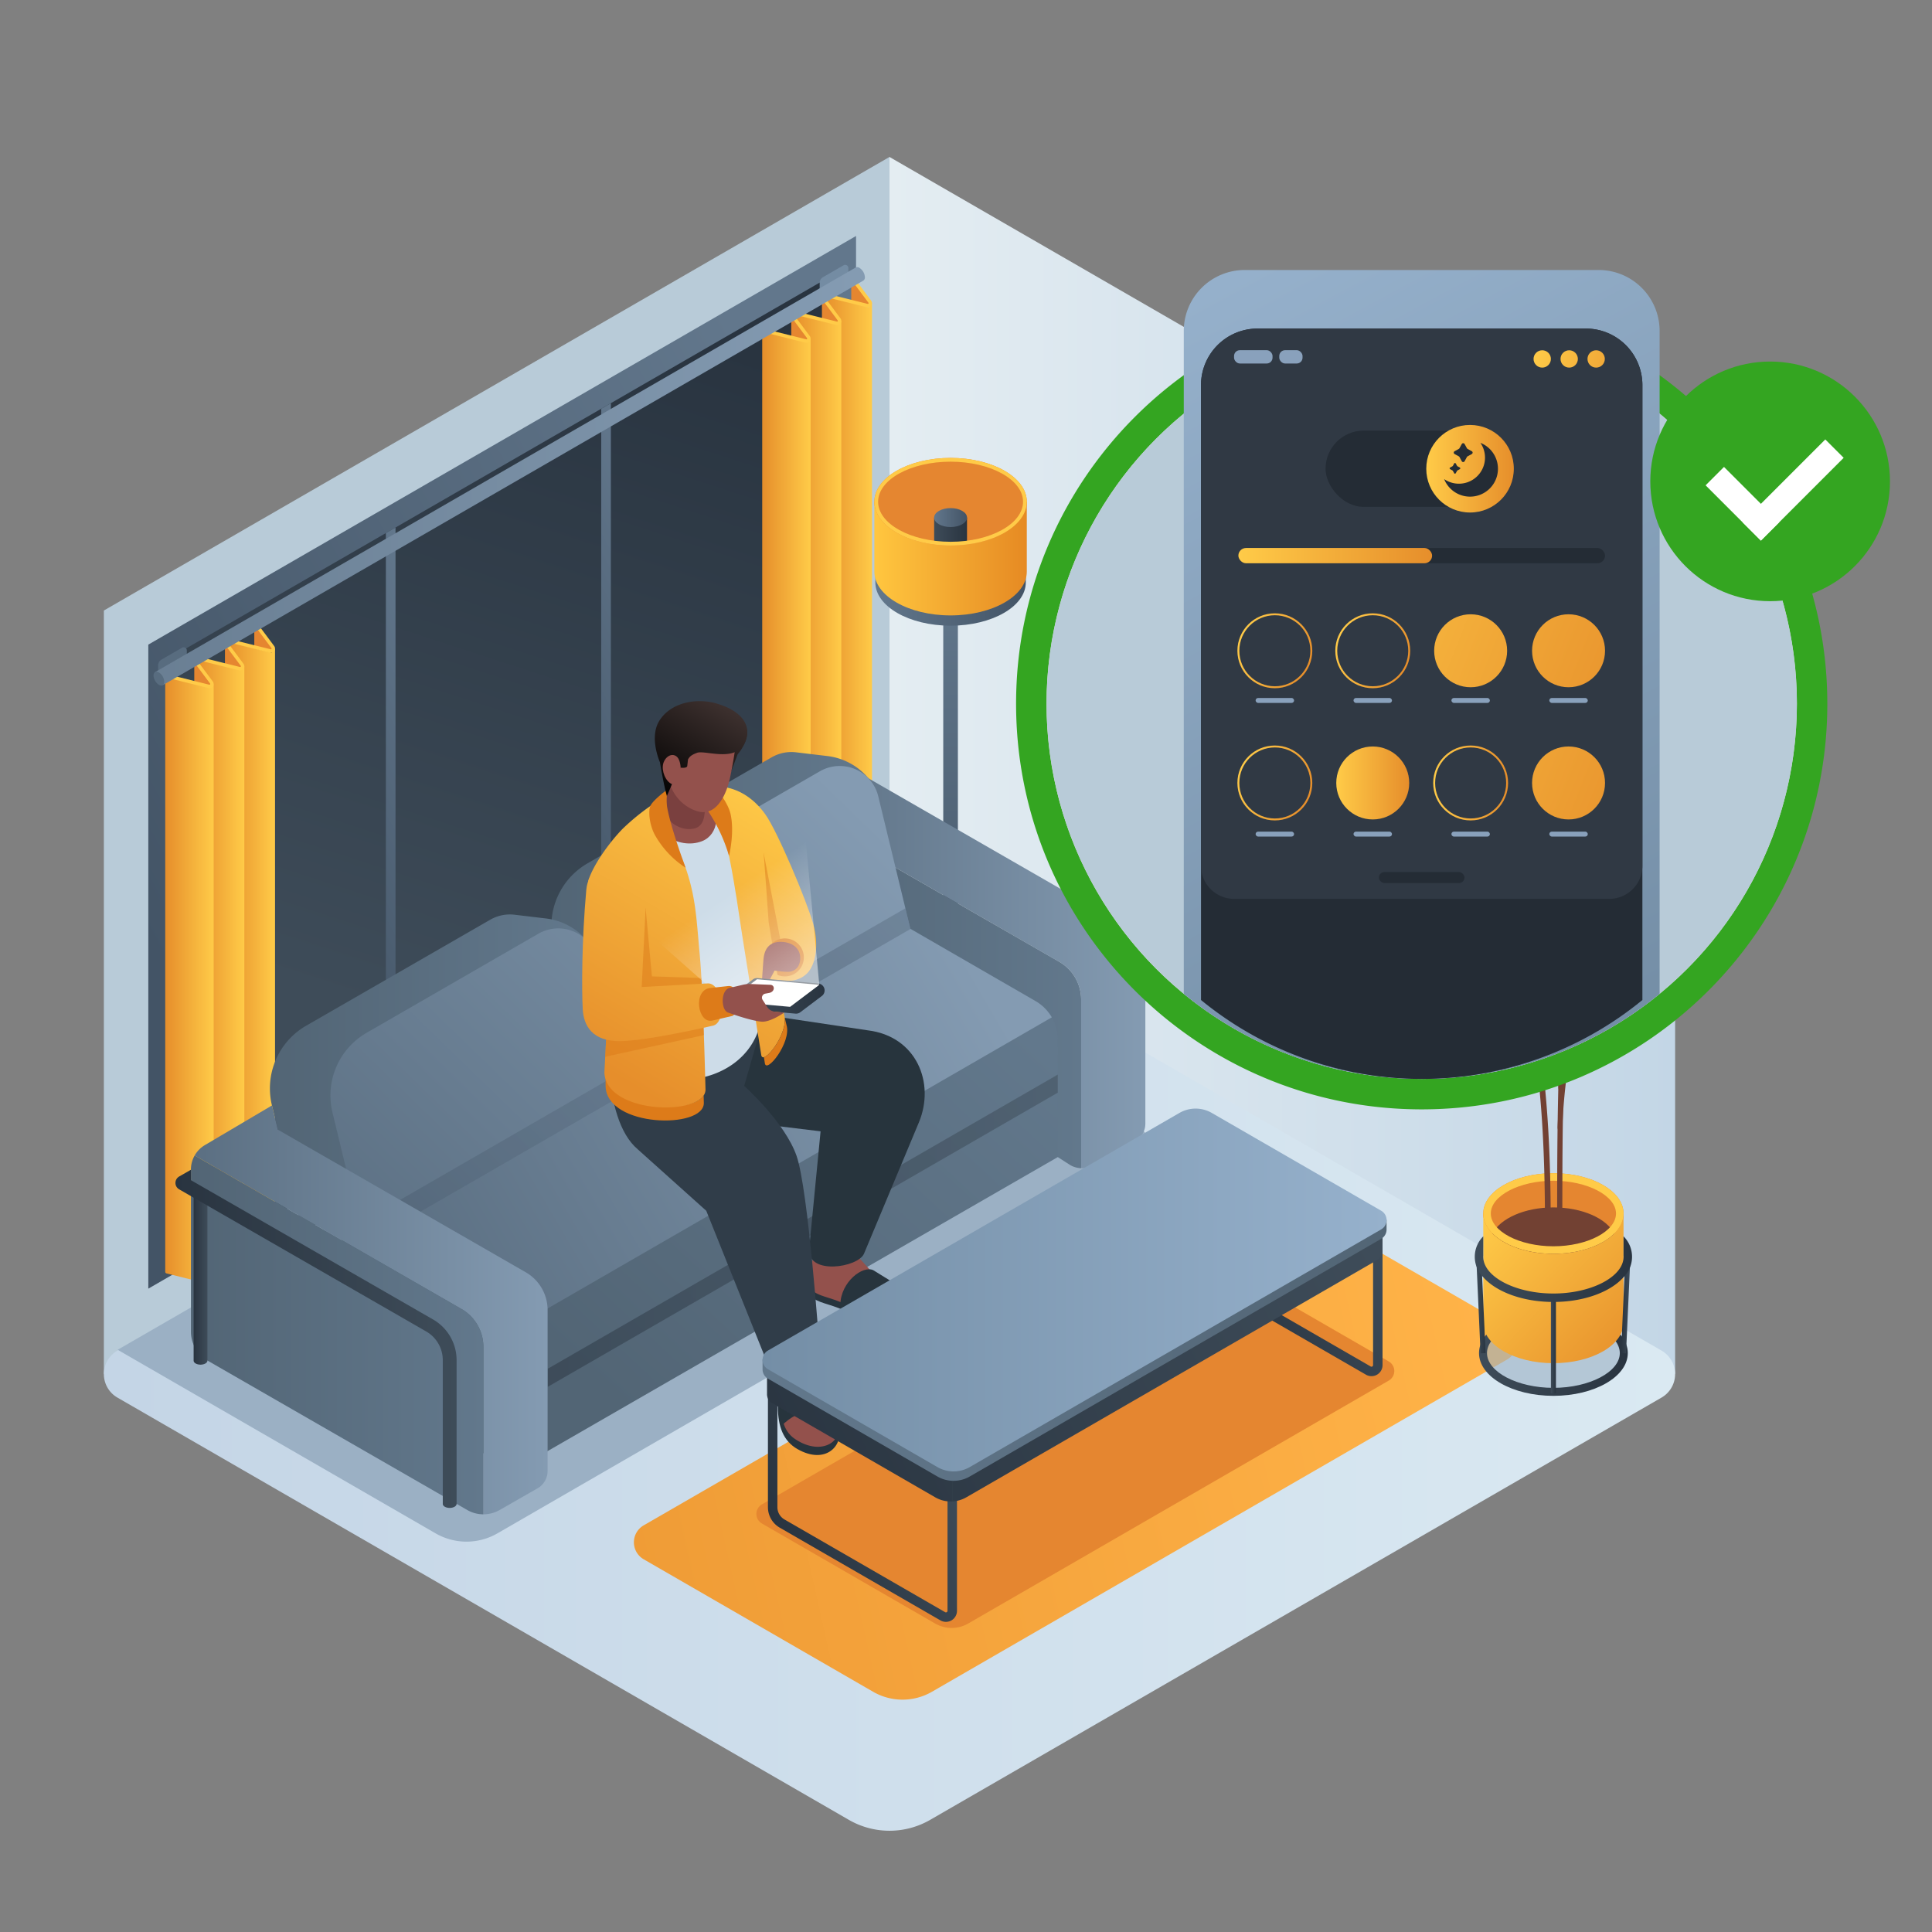 <svg id="Layer_1" data-name="Layer 1" xmlns="http://www.w3.org/2000/svg" xmlns:xlink="http://www.w3.org/1999/xlink" viewBox="0 0 1000 1000">
  <rect x="0" y="0" width="1000" height="1000" fill="#808080" stroke="none"/>
  <defs>
    <style>
      .cls-1, .cls-106, .cls-107, .cls-80, .cls-81, .cls-84, .cls-86 {
        fill: none;
      }

      .cls-2 {
        clip-path: url(#clip-path);
      }

      .cls-3 {
        fill: url(#linear-gradient);
      }

      .cls-4 {
        fill: url(#linear-gradient-2);
      }

      .cls-5 {
        fill: #bcd0e2;
      }

      .cls-6 {
        fill: #e9f1f4;
      }

      .cls-7 {
        fill: url(#linear-gradient-3);
      }

      .cls-8 {
        fill: url(#linear-gradient-4);
      }

      .cls-9 {
        fill: #b8cbd8;
      }

      .cls-10 {
        fill: url(#linear-gradient-5);
      }

      .cls-11 {
        fill: url(#linear-gradient-6);
      }

      .cls-12 {
        fill: #e58630;
      }

      .cls-13 {
        fill: #9bb0c4;
      }

      .cls-14 {
        fill: url(#linear-gradient-7);
      }

      .cls-15 {
        fill: url(#linear-gradient-8);
      }

      .cls-16 {
        fill: url(#linear-gradient-9);
      }

      .cls-17 {
        fill: url(#linear-gradient-10);
      }

      .cls-18 {
        fill: url(#linear-gradient-11);
      }

      .cls-19 {
        fill: url(#linear-gradient-12);
      }

      .cls-20 {
        fill: url(#linear-gradient-13);
      }

      .cls-21 {
        fill: url(#linear-gradient-14);
      }

      .cls-22 {
        fill: #ffcb48;
      }

      .cls-23 {
        fill: url(#linear-gradient-15);
      }

      .cls-24 {
        fill: url(#linear-gradient-16);
      }

      .cls-25 {
        fill: url(#linear-gradient-17);
      }

      .cls-26 {
        fill: #748ca3;
      }

      .cls-27 {
        fill: #586c7f;
      }

      .cls-28 {
        fill: url(#linear-gradient-18);
      }

      .cls-29 {
        fill: url(#linear-gradient-19);
      }

      .cls-30 {
        fill: url(#linear-gradient-20);
      }

      .cls-31 {
        fill: url(#linear-gradient-21);
      }

      .cls-32 {
        fill: url(#linear-gradient-22);
      }

      .cls-33 {
        fill: url(#linear-gradient-23);
      }

      .cls-34 {
        fill: url(#linear-gradient-24);
      }

      .cls-35 {
        fill: url(#linear-gradient-25);
      }

      .cls-36 {
        fill: url(#linear-gradient-26);
      }

      .cls-37 {
        fill: url(#linear-gradient-27);
      }

      .cls-38 {
        fill: url(#linear-gradient-28);
      }

      .cls-39 {
        fill: url(#linear-gradient-29);
      }

      .cls-40 {
        fill: url(#linear-gradient-30);
      }

      .cls-41 {
        fill: url(#linear-gradient-31);
      }

      .cls-42 {
        fill: url(#linear-gradient-32);
      }

      .cls-43, .cls-46 {
        opacity: 0.4;
      }

      .cls-43 {
        fill: url(#linear-gradient-33);
      }

      .cls-44 {
        fill: url(#linear-gradient-34);
      }

      .cls-45 {
        fill: url(#linear-gradient-35);
      }

      .cls-46 {
        fill: url(#linear-gradient-36);
      }

      .cls-47 {
        fill: url(#linear-gradient-37);
      }

      .cls-48 {
        fill: url(#linear-gradient-38);
      }

      .cls-49 {
        fill: url(#linear-gradient-39);
      }

      .cls-50 {
        fill: url(#linear-gradient-40);
      }

      .cls-101, .cls-51, .cls-94 {
        opacity: 0.5;
      }

      .cls-51 {
        fill: url(#linear-gradient-41);
      }

      .cls-52 {
        opacity: 0.6;
      }

      .cls-53 {
        fill: url(#linear-gradient-42);
      }

      .cls-54 {
        fill: url(#linear-gradient-43);
      }

      .cls-55 {
        fill: #724133;
      }

      .cls-56 {
        fill: url(#linear-gradient-44);
      }

      .cls-57 {
        fill: url(#linear-gradient-45);
      }

      .cls-58 {
        fill: url(#linear-gradient-46);
      }

      .cls-59 {
        fill: url(#linear-gradient-47);
      }

      .cls-60 {
        fill: url(#linear-gradient-48);
      }

      .cls-61 {
        fill: url(#linear-gradient-49);
      }

      .cls-62 {
        fill: url(#linear-gradient-50);
      }

      .cls-63 {
        fill: url(#linear-gradient-51);
      }

      .cls-64 {
        fill: url(#linear-gradient-52);
      }

      .cls-65 {
        fill: url(#linear-gradient-53);
      }

      .cls-66 {
        fill: url(#linear-gradient-54);
      }

      .cls-67 {
        fill: url(#linear-gradient-55);
      }

      .cls-68 {
        fill: url(#linear-gradient-56);
      }

      .cls-69 {
        fill: url(#linear-gradient-57);
      }

      .cls-70 {
        fill: #34a521;
      }

      .cls-71 {
        fill: #e2e2e2;
      }

      .cls-72 {
        fill: url(#linear-gradient-58);
      }

      .cls-73 {
        fill: #242c35;
      }

      .cls-74 {
        fill: #fff;
      }

      .cls-75 {
        fill: #303944;
      }

      .cls-76 {
        fill: #89a1bc;
      }

      .cls-77 {
        fill: url(#linear-gradient-59);
      }

      .cls-78 {
        fill: url(#linear-gradient-60);
      }

      .cls-79 {
        fill: url(#linear-gradient-61);
      }

      .cls-106, .cls-107, .cls-80, .cls-81, .cls-84, .cls-86 {
        stroke-miterlimit: 10;
      }

      .cls-80 {
        stroke: url(#linear-gradient-62);
      }

      .cls-81 {
        stroke: url(#linear-gradient-63);
      }

      .cls-82 {
        fill: url(#linear-gradient-64);
      }

      .cls-83 {
        fill: url(#linear-gradient-65);
      }

      .cls-84 {
        stroke: url(#linear-gradient-66);
      }

      .cls-85 {
        fill: url(#linear-gradient-67);
      }

      .cls-86 {
        stroke: url(#linear-gradient-68);
      }

      .cls-87 {
        fill: url(#linear-gradient-69);
      }

      .cls-88 {
        fill: url(#linear-gradient-70);
      }

      .cls-89 {
        fill: url(#linear-gradient-71);
      }

      .cls-90 {
        fill: #27343d;
      }

      .cls-91 {
        fill: #93514c;
      }

      .cls-92 {
        fill: #303d49;
      }

      .cls-93 {
        fill: url(#linear-gradient-72);
      }

      .cls-94, .cls-95 {
        fill: #dd7b19;
      }

      .cls-96 {
        fill: #cddce8;
      }

      .cls-97 {
        fill: url(#linear-gradient-73);
      }

      .cls-98 {
        fill: url(#linear-gradient-74);
      }

      .cls-99 {
        fill: #727272;
      }

      .cls-100 {
        fill: url(#linear-gradient-75);
      }

      .cls-101 {
        fill: url(#linear-gradient-76);
      }

      .cls-102 {
        fill: #7a403f;
      }

      .cls-103 {
        fill: url(#linear-gradient-77);
      }

      .cls-104 {
        fill: url(#linear-gradient-78);
      }

      .cls-105 {
        fill: url(#linear-gradient-79);
      }

      .cls-106, .cls-107 {
        stroke-width: 4.899px;
      }

      .cls-106 {
        stroke: url(#linear-gradient-80);
      }

      .cls-107 {
        stroke: url(#linear-gradient-81);
      }

      .cls-108 {
        fill: url(#linear-gradient-82);
      }

      .cls-109 {
        fill: url(#linear-gradient-83);
      }

      .cls-110 {
        fill: url(#linear-gradient-84);
      }

      .cls-111 {
        fill: url(#linear-gradient-85);
      }
    </style>
    <clipPath id="clip-path">
      <path class="cls-1" d="M2475.985,305.844a194.175,194.175,0,1,1-71.046-150.162A193.785,193.785,0,0,1,2475.985,305.844Z"/>
    </clipPath>
    <linearGradient id="linear-gradient" x1="904.346" y1="833.212" x2="2280.046" y2="1709.046" gradientUnits="userSpaceOnUse">
      <stop offset="0" stop-color="#62788c"/>
      <stop offset="1" stop-color="#526575"/>
    </linearGradient>
    <linearGradient id="linear-gradient-2" x1="954.533" y1="1139.301" x2="2856.7" y2="1242.205" gradientUnits="userSpaceOnUse">
      <stop offset="0" stop-color="#3e4c59"/>
      <stop offset="1" stop-color="#293440"/>
    </linearGradient>
    <linearGradient id="linear-gradient-3" x1="1028.131" y1="561.453" x2="2164.202" y2="1195.18" gradientUnits="userSpaceOnUse">
      <stop offset="0" stop-color="#ffcb48"/>
      <stop offset="1" stop-color="#e68e2b"/>
    </linearGradient>
    <linearGradient id="linear-gradient-4" x1="460.39" y1="396.228" x2="867.036" y2="396.228" gradientUnits="userSpaceOnUse">
      <stop offset="0" stop-color="#e4edf2"/>
      <stop offset="1" stop-color="#c3d6e6"/>
    </linearGradient>
    <linearGradient id="linear-gradient-5" x1="53.759" y1="711.22" x2="867.036" y2="711.22" gradientUnits="userSpaceOnUse">
      <stop offset="0.007" stop-color="#c4d5e6"/>
      <stop offset="1" stop-color="#dae9f2"/>
    </linearGradient>
    <linearGradient id="linear-gradient-6" x1="253.509" y1="697.642" x2="979.083" y2="860.506" gradientTransform="matrix(-1, 0, 0, 1, 1028.405, 0)" gradientUnits="userSpaceOnUse">
      <stop offset="0" stop-color="#ffb348"/>
      <stop offset="1" stop-color="#e68e2b"/>
    </linearGradient>
    <linearGradient id="linear-gradient-7" x1="333.241" y1="163.645" x2="213.751" y2="530.539" gradientUnits="userSpaceOnUse">
      <stop offset="0" stop-color="#293440"/>
      <stop offset="1" stop-color="#3e4c59"/>
    </linearGradient>
    <linearGradient id="linear-gradient-8" x1="88.254" y1="394.571" x2="431.597" y2="394.571" gradientUnits="userSpaceOnUse">
      <stop offset="0" stop-color="#5b6f82"/>
      <stop offset="1" stop-color="#849bb2"/>
    </linearGradient>
    <linearGradient id="linear-gradient-9" x1="447.512" y1="292.886" x2="78.453" y2="492.942" gradientUnits="userSpaceOnUse">
      <stop offset="0" stop-color="#62778c"/>
      <stop offset="1" stop-color="#435466"/>
    </linearGradient>
    <linearGradient id="linear-gradient-10" x1="379.58" y1="325.624" x2="247.805" y2="397.055" xlink:href="#linear-gradient-9"/>
    <linearGradient id="linear-gradient-11" x1="268.111" y1="389.976" x2="136.336" y2="461.408" xlink:href="#linear-gradient-9"/>
    <linearGradient id="linear-gradient-12" x1="117.303" y1="489.068" x2="142.353" y2="489.068" gradientUnits="userSpaceOnUse">
      <stop offset="0" stop-color="#e68e2b"/>
      <stop offset="1" stop-color="#ffcb48"/>
    </linearGradient>
    <linearGradient id="linear-gradient-13" x1="101.413" y1="497.975" x2="126.463" y2="497.975" xlink:href="#linear-gradient-12"/>
    <linearGradient id="linear-gradient-14" x1="85.523" y1="507.221" x2="110.583" y2="507.221" xlink:href="#linear-gradient-12"/>
    <linearGradient id="linear-gradient-15" x1="426.298" y1="310.296" x2="451.348" y2="310.296" xlink:href="#linear-gradient-12"/>
    <linearGradient id="linear-gradient-16" x1="410.408" y1="319.203" x2="435.458" y2="319.203" xlink:href="#linear-gradient-12"/>
    <linearGradient id="linear-gradient-17" x1="394.518" y1="328.449" x2="419.578" y2="328.449" xlink:href="#linear-gradient-12"/>
    <linearGradient id="linear-gradient-18" x1="-120.796" y1="246.474" x2="443.023" y2="246.474" xlink:href="#linear-gradient-8"/>
    <linearGradient id="linear-gradient-19" x1="463.067" y1="556.816" x2="520.965" y2="556.816" xlink:href="#linear-gradient-9"/>
    <linearGradient id="linear-gradient-20" x1="463.067" y1="552.405" x2="520.965" y2="552.405" gradientUnits="userSpaceOnUse">
      <stop offset="0" stop-color="#849bb2"/>
      <stop offset="1" stop-color="#5b6f82"/>
    </linearGradient>
    <linearGradient id="linear-gradient-21" x1="489.788" y1="302.928" x2="494.011" y2="536.605" xlink:href="#linear-gradient-9"/>
    <linearGradient id="linear-gradient-22" x1="453.083" y1="294.823" x2="530.949" y2="294.823" xlink:href="#linear-gradient-9"/>
    <linearGradient id="linear-gradient-23" x1="452.561" y1="289.115" x2="531.471" y2="289.115" gradientUnits="userSpaceOnUse">
      <stop offset="0.008" stop-color="#ffc63f"/>
      <stop offset="1" stop-color="#e68a23"/>
    </linearGradient>
    <linearGradient id="linear-gradient-24" x1="483.508" y1="274.457" x2="500.524" y2="274.457" xlink:href="#linear-gradient-2"/>
    <linearGradient id="linear-gradient-25" x1="483.508" y1="267.892" x2="500.524" y2="267.892" xlink:href="#linear-gradient-9"/>
    <linearGradient id="linear-gradient-26" x1="-99.552" y1="501.447" x2="85.062" y2="501.447" gradientTransform="matrix(-1, 0, 0, 1, 493.279, 0)" xlink:href="#linear-gradient-20"/>
    <linearGradient id="linear-gradient-27" x1="-66.314" y1="510.948" x2="85.062" y2="510.948" gradientTransform="matrix(-1, 0, 0, 1, 493.279, 0)" xlink:href="#linear-gradient"/>
    <linearGradient id="linear-gradient-28" x1="15.889" y1="483.717" x2="210.626" y2="693.059" gradientTransform="matrix(-1, 0, 0, 1, 493.279, 0)" xlink:href="#linear-gradient"/>
    <linearGradient id="linear-gradient-29" x1="0.14" y1="481.987" x2="286.768" y2="649.948" gradientTransform="matrix(-1, 0, 0, 1, 493.279, 0)" xlink:href="#linear-gradient-20"/>
    <linearGradient id="linear-gradient-30" x1="83.847" y1="582.514" x2="173.863" y2="582.514" gradientTransform="matrix(-1, 0, 0, 1, 493.279, 0)" xlink:href="#linear-gradient"/>
    <linearGradient id="linear-gradient-31" x1="43.514" y1="474.556" x2="207.898" y2="474.556" gradientTransform="matrix(-1, 0, 0, 1, 493.279, 0)" xlink:href="#linear-gradient"/>
    <linearGradient id="linear-gradient-32" x1="46.749" y1="420.179" x2="293.212" y2="673.945" gradientTransform="matrix(-1, 0, 0, 1, 493.279, 0)" xlink:href="#linear-gradient-20"/>
    <linearGradient id="linear-gradient-33" x1="-86.045" y1="339.946" x2="169.468" y2="591.417" gradientTransform="matrix(-1, 0, 0, 1, 493.279, 0)" xlink:href="#linear-gradient-9"/>
    <linearGradient id="linear-gradient-34" x1="189.188" y1="556.797" x2="353.572" y2="556.797" gradientTransform="matrix(-1, 0, 0, 1, 493.279, 0)" xlink:href="#linear-gradient"/>
    <linearGradient id="linear-gradient-35" x1="79.698" y1="388.178" x2="326.162" y2="641.944" gradientTransform="matrix(-1, 0, 0, 1, 493.279, 0)" xlink:href="#linear-gradient-20"/>
    <linearGradient id="linear-gradient-36" x1="59.629" y1="424.011" x2="315.142" y2="675.481" gradientTransform="matrix(-1, 0, 0, 1, 493.279, 0)" xlink:href="#linear-gradient-9"/>
    <linearGradient id="linear-gradient-37" x1="209.84" y1="677.995" x2="392.523" y2="677.995" gradientTransform="matrix(-1, 0, 0, 1, 493.279, 0)" xlink:href="#linear-gradient-20"/>
    <linearGradient id="linear-gradient-38" x1="243.077" y1="690.944" x2="394.453" y2="690.944" gradientTransform="matrix(-1, 0, 0, 1, 493.279, 0)" xlink:href="#linear-gradient"/>
    <linearGradient id="linear-gradient-39" x1="385.905" y1="662.094" x2="393.056" y2="662.094" gradientTransform="matrix(-1, 0, 0, 1, 493.279, 0)" xlink:href="#linear-gradient-2"/>
    <linearGradient id="linear-gradient-40" x1="256.947" y1="692.974" x2="402.471" y2="692.974" gradientTransform="matrix(-1, 0, 0, 1, 493.279, 0)" xlink:href="#linear-gradient-2"/>
    <linearGradient id="linear-gradient-41" x1="-54.216" y1="636.999" x2="209.703" y2="636.999" gradientTransform="matrix(-1, 0, 0, 1, 493.279, 0)" xlink:href="#linear-gradient-2"/>
    <linearGradient id="linear-gradient-42" x1="765.53" y1="700.356" x2="842.543" y2="700.356" xlink:href="#linear-gradient-2"/>
    <linearGradient id="linear-gradient-43" x1="770.979" y1="627.467" x2="848.15" y2="701.763" xlink:href="#linear-gradient-3"/>
    <linearGradient id="linear-gradient-44" x1="-1856.627" y1="937.836" x2="-1814.152" y2="955.485" gradientTransform="matrix(-0.941, 0.339, 0.339, 0.941, -1218.27, 194.589)" gradientUnits="userSpaceOnUse">
      <stop offset="0" stop-color="#f2883c"/>
      <stop offset="0.167" stop-color="#e97d35"/>
      <stop offset="0.674" stop-color="#d26124"/>
      <stop offset="0.968" stop-color="#c9571e"/>
    </linearGradient>
    <linearGradient id="linear-gradient-45" x1="1659.304" y1="-319.108" x2="1627.302" y2="-298.743" gradientTransform="translate(-807.34 202.807) rotate(21.532)" xlink:href="#linear-gradient-44"/>
    <linearGradient id="linear-gradient-46" x1="872.715" y1="467.281" x2="818.991" y2="515.574" gradientTransform="matrix(1, 0, 0, 1, 0, 0)" xlink:href="#linear-gradient-44"/>
    <linearGradient id="linear-gradient-47" x1="-36.043" y1="844.464" x2="-79.774" y2="872.293" gradientTransform="translate(637.622 -330.359) rotate(-16.161)" xlink:href="#linear-gradient-44"/>
    <linearGradient id="linear-gradient-48" x1="774.321" y1="431.654" x2="800.698" y2="482.275" gradientTransform="matrix(1, 0, 0, 1, 0, 0)" xlink:href="#linear-gradient-44"/>
    <linearGradient id="linear-gradient-49" x1="-291.074" y1="927.997" x2="-260.53" y2="986.615" gradientTransform="translate(676.772 -493.137) rotate(-21.264)" xlink:href="#linear-gradient-44"/>
    <linearGradient id="linear-gradient-50" x1="1770.846" y1="-721.088" x2="1813.321" y2="-703.438" gradientTransform="matrix(0.871, 0.49, -0.49, 0.871, -1138.395, 218.09)" xlink:href="#linear-gradient-44"/>
    <linearGradient id="linear-gradient-51" x1="523.738" y1="518.927" x2="495.979" y2="567.452" gradientTransform="matrix(1.032, -0.095, 0.1, 1.014, 239.35, -59.053)" xlink:href="#linear-gradient-44"/>
    <linearGradient id="linear-gradient-52" x1="-995.484" y1="1001.701" x2="-1034.861" y2="1026.759" gradientTransform="translate(1037.165 -936.369) rotate(-35.911)" xlink:href="#linear-gradient-44"/>
    <linearGradient id="linear-gradient-53" x1="-3290.203" y1="-180.661" x2="-3326.463" y2="-157.587" gradientTransform="matrix(-0.942, -0.334, -0.334, 0.942, -2381.136, -445.862)" xlink:href="#linear-gradient-44"/>
    <linearGradient id="linear-gradient-54" x1="7307.142" y1="676.038" x2="7311.925" y2="676.038" gradientTransform="matrix(-0.045, -0.999, -0.999, 0.045, 1845.135, 7947.825)" xlink:href="#linear-gradient-2"/>
    <linearGradient id="linear-gradient-55" x1="764.146" y1="676.038" x2="768.928" y2="676.038" gradientTransform="translate(31.058 -33.664) rotate(2.568)" xlink:href="#linear-gradient-2"/>
    <linearGradient id="linear-gradient-56" x1="802.743" y1="696.946" x2="805.341" y2="696.946" xlink:href="#linear-gradient-2"/>
    <linearGradient id="linear-gradient-57" x1="763.342" y1="656.903" x2="844.743" y2="656.903" xlink:href="#linear-gradient-2"/>
    <linearGradient id="linear-gradient-58" x1="626.544" y1="136.232" x2="840.634" y2="533.06" gradientUnits="userSpaceOnUse">
      <stop offset="0" stop-color="#96b1cc"/>
      <stop offset="1" stop-color="#748ea6"/>
    </linearGradient>
    <linearGradient id="linear-gradient-59" x1="795.594" y1="176.651" x2="859.679" y2="195.8" xlink:href="#linear-gradient-3"/>
    <linearGradient id="linear-gradient-60" x1="794.45" y1="180.48" x2="858.535" y2="199.629" xlink:href="#linear-gradient-3"/>
    <linearGradient id="linear-gradient-61" x1="793.306" y1="184.308" x2="857.391" y2="203.457" xlink:href="#linear-gradient-3"/>
    <linearGradient id="linear-gradient-62" x1="641.82" y1="329.727" x2="677.899" y2="343.943" xlink:href="#linear-gradient-3"/>
    <linearGradient id="linear-gradient-63" x1="692.493" y1="329.727" x2="728.572" y2="343.943" xlink:href="#linear-gradient-3"/>
    <linearGradient id="linear-gradient-64" x1="651.63" y1="293.661" x2="856.396" y2="374.342" xlink:href="#linear-gradient-3"/>
    <linearGradient id="linear-gradient-65" x1="658.439" y1="276.378" x2="863.205" y2="357.059" xlink:href="#linear-gradient-3"/>
    <linearGradient id="linear-gradient-66" x1="641.82" y1="398.153" x2="677.899" y2="412.369" xlink:href="#linear-gradient-3"/>
    <linearGradient id="linear-gradient-67" x1="691.648" y1="405.261" x2="729.416" y2="405.261" xlink:href="#linear-gradient-3"/>
    <linearGradient id="linear-gradient-68" x1="741.821" y1="405.261" x2="780.589" y2="405.261" xlink:href="#linear-gradient-3"/>
    <linearGradient id="linear-gradient-69" x1="658.439" y1="344.804" x2="863.205" y2="425.485" xlink:href="#linear-gradient-3"/>
    <linearGradient id="linear-gradient-70" x1="640.975" y1="287.596" x2="741.255" y2="287.596" xlink:href="#linear-gradient-3"/>
    <linearGradient id="linear-gradient-71" x1="738.234" y1="242.616" x2="783.553" y2="242.616" xlink:href="#linear-gradient-3"/>
    <linearGradient id="linear-gradient-72" x1="417.781" y1="416.35" x2="330.291" y2="563.754" xlink:href="#linear-gradient-3"/>
    <linearGradient id="linear-gradient-73" x1="417.284" y1="416.055" x2="329.795" y2="563.459" xlink:href="#linear-gradient-3"/>
    <linearGradient id="linear-gradient-74" x1="397.398" y1="404.252" x2="309.908" y2="551.656" xlink:href="#linear-gradient-3"/>
    <linearGradient id="linear-gradient-75" x1="372.935" y1="515.454" x2="422.691" y2="515.454" gradientTransform="translate(4.129)" xlink:href="#linear-gradient-2"/>
    <linearGradient id="linear-gradient-76" x1="335.382" y1="373.867" x2="420.929" y2="498.827" gradientTransform="translate(3.384)" gradientUnits="userSpaceOnUse">
      <stop offset="0.626" stop-color="#fff" stop-opacity="0"/>
      <stop offset="1" stop-color="#fff"/>
    </linearGradient>
    <linearGradient id="linear-gradient-77" x1="389.223" y1="371.304" x2="358.585" y2="423.389" gradientUnits="userSpaceOnUse">
      <stop offset="0" stop-color="#3f3230"/>
      <stop offset="1"/>
    </linearGradient>
    <linearGradient id="linear-gradient-78" x1="373.301" y1="361.938" x2="342.662" y2="414.023" xlink:href="#linear-gradient-77"/>
    <linearGradient id="linear-gradient-79" x1="392.177" y1="401.153" x2="304.688" y2="548.558" xlink:href="#linear-gradient-3"/>
    <linearGradient id="linear-gradient-80" x1="535.837" y1="752.427" x2="625.975" y2="793.609" gradientTransform="matrix(-1, 0, 0, 1, 1028.405, 0)" xlink:href="#linear-gradient-2"/>
    <linearGradient id="linear-gradient-81" x1="315.569" y1="625.258" x2="406.596" y2="666.847" gradientTransform="matrix(-1, 0, 0, 1, 1028.405, 0)" xlink:href="#linear-gradient-2"/>
    <linearGradient id="linear-gradient-82" x1="326.245" y1="624.653" x2="642.871" y2="769.312" gradientTransform="matrix(-1, 0, 0, 1, 1028.405, 0)" xlink:href="#linear-gradient-2"/>
    <linearGradient id="linear-gradient-83" x1="321.771" y1="634.446" x2="638.396" y2="779.106" gradientTransform="matrix(-1, 0, 0, 1, 1028.405, 0)" xlink:href="#linear-gradient-2"/>
    <linearGradient id="linear-gradient-84" x1="310.714" y1="698.899" x2="633.711" y2="698.899" gradientTransform="matrix(-1, 0, 0, 1, 1028.405, 0)" gradientUnits="userSpaceOnUse">
      <stop offset="0" stop-color="#526575"/>
      <stop offset="1" stop-color="#62788c"/>
    </linearGradient>
    <linearGradient id="linear-gradient-85" x1="310.714" y1="667.704" x2="633.711" y2="667.704" gradientTransform="matrix(-1, 0, 0, 1, 1028.405, 0)" xlink:href="#linear-gradient-58"/>
  </defs>
  <g class="cls-2">
    <g>
      <g>
        <path class="cls-3" d="M1678.578,915.343l-35.461,745.632a67.732,67.732,0,0,1-33.8-9.122L922.815,1255.713a33.619,33.619,0,0,1-16.986-28.967v-245.3Z"/>
        <g>
          <path class="cls-4" d="M1678.568,861.912l-35.461,631.109a67.795,67.795,0,0,1-33.766-9.122L922.839,1087.759a33.738,33.738,0,0,1-17.019-29.512V927.539Z"/>
          <path class="cls-5" d="M1678.568,789.407l-35.461,631.109a67.795,67.795,0,0,1-33.766-9.122L922.839,1015.255a33.738,33.738,0,0,1-17.019-29.512V855.034Z"/>
          <path class="cls-6" d="M2831.813,556.637,2145.532,160.549a68.078,68.078,0,0,0-68.081-.002L1649.23,407.432h0L922.83,826.963a33.566,33.566,0,0,0-15.956,20.958,34.61,34.61,0,0,0-1.064,8.521,33.719,33.719,0,0,0,17.02,29.478l481.308,277.87L1609.33,1282.06a68.029,68.029,0,0,0,29.638,8.978q2.2.142,4.405.142a68.032,68.032,0,0,0,34.042-9.125L2831.815,615.591C2854.503,602.487,2854.502,569.738,2831.813,556.637Z"/>
        </g>
      </g>
      <path class="cls-7" d="M1596.162,416.975l16.007-9.419a170.621,170.621,0,0,1,121.591-20.039c221.738,46.588,501.307,186.889,576.37,371.795,54.923,135.296,60.866,225.227,58.607,270.572a87.943,87.943,0,0,1-24.587,56.532c-163.73,170.521-481.077,345.226-657.943,388.425a85.892,85.892,0,0,1-44.311-.879c-302.568-87.784-626.077-285.246-757.924-415.539a87.476,87.476,0,0,1-24.11-80.297c9.111-43.255,25.165-107.334,46.175-142.65C939.741,778.826,1596.162,416.975,1596.162,416.975Z"/>
    </g>
  </g>
  <g>
    <g>
      <polygon class="cls-8" points="460.39 81.236 867.036 316.004 867.036 711.22 460.39 476.43 460.39 81.236"/>
      <polygon class="cls-9" points="460.406 81.236 53.759 316.004 53.759 711.22 460.406 476.43 460.406 81.236"/>
    </g>
    <path class="cls-10" d="M60.776,723.386,439.357,941.95a42.101,42.101,0,0,0,42.101-.001L860.019,723.382a14.034,14.034,0,0,0,0-24.307L481.442,480.491a42.101,42.101,0,0,0-42.104.001L60.776,699.079A14.034,14.034,0,0,0,60.776,723.386Z"/>
    <path class="cls-11" d="M333.175,789.514l297.685-171.894a30.434,30.434,0,0,1,30.434-.002l118.717,68.532a10.145,10.145,0,0,1,.003,17.57L482.371,875.655a30.434,30.434,0,0,1-30.442.002L333.175,807.084A10.145,10.145,0,0,1,333.175,789.514Z"/>
    <path class="cls-12" d="M394.358,778.67,612.078,652.951a17.122,17.122,0,0,1,17.122-.001l89.629,51.741a5.707,5.707,0,0,1,.001,9.885l-217.69,125.75a17.122,17.122,0,0,1-17.126.001l-89.656-51.771A5.707,5.707,0,0,1,394.358,778.67Z"/>
  </g>
  <path class="cls-13" d="M424.942,488.471l164.496,94.953a10.664,10.664,0,0,1,.004,18.468h0L257.462,793.662a31.99,31.99,0,0,1-31.998.002L60.894,698.645Z"/>
  <g>
    <g>
      <path class="cls-14" d="M435.439,452.182,92.09,650.412l-11.465-6.617V336.971L423.973,138.73l11.465-2.159Z"/>
      <polygon class="cls-15" points="431.597 142.041 427.656 144.316 427.661 446.752 88.254 642.696 88.255 647.101 431.597 448.882 431.597 142.041"/>
      <path class="cls-16" d="M76.766,333.647v333.352L443.085,455.515V122.142Zm11.488,6.633L431.597,142.041l0,306.841L88.255,647.101Z"/>
    </g>
    <polygon class="cls-17" points="316.192 511.104 311.192 513.991 311.192 211.575 316.192 208.688 316.192 511.104"/>
    <polygon class="cls-18" points="204.723 575.457 199.723 578.343 199.723 275.927 204.723 273.041 204.723 575.457"/>
    <g>
      <g>
        <path class="cls-19" d="M142.353,335.669V644.083a2.175,2.175,0,0,1-2.69,2.1l-13.2-3.28-7.76-1.93a.335.335,0,0,0-.32.06l-1.08-.32V331.884l23.31,5.925Z"/>
        <path class="cls-20" d="M126.463,344.789V653.413a2.005,2.005,0,0,1-.36,1.04,2.13,2.13,0,0,1-2.32.9l-20.97-5.21a.356.356,0,0,0-.41.16.368.368,0,0,0-.02.4l-.97-.26V340.529l23.31,5.5Z"/>
        <polygon class="cls-12" points="100.554 342.096 100.554 353.378 108.589 355.038 109.44 353.761 100.554 342.096"/>
        <path class="cls-21" d="M110.583,354.109V662.583a2.239,2.239,0,0,1-.36,1.04,2.137,2.137,0,0,1-1.79.97,2.003,2.003,0,0,1-.54-.07l-21.69-5.4a.884.884,0,0,1-.68-.86V349.849l23.31,5.5Z"/>
        <polygon class="cls-12" points="116.437 332.925 116.437 344.207 124.472 345.867 125.323 344.59 116.437 332.925"/>
        <polygon class="cls-12" points="131.621 323.236 131.621 334.519 140.507 336.814 141.472 335.618 131.621 323.236"/>
        <path class="cls-22" d="M108.431,356.192a2.235,2.235,0,0,1-.536-.066l-21.694-5.404a.889.889,0,0,1,.429-1.725l21.694,5.404a.388.388,0,0,0,.405-.609l-7.741-10.376a2.166,2.166,0,0,1,2.258-3.397l20.961,5.213a.388.388,0,0,0,.405-.609l-7.741-10.376a2.166,2.166,0,0,1,2.259-3.397l20.96,5.213a.388.388,0,0,0,.405-.609l-8.698-11.649a.889.889,0,1,1,1.424-1.063l8.698,11.649a2.166,2.166,0,0,1-2.259,3.397l-20.96-5.213a.388.388,0,0,0-.405.609l7.741,10.376a2.166,2.166,0,0,1-2.258,3.397l-20.961-5.213a.364.364,0,0,0-.417.162.369.369,0,0,0,.012.448l7.741,10.376a2.168,2.168,0,0,1-1.723,3.463Z"/>
      </g>
      <g>
        <path class="cls-23" d="M451.348,156.897V465.311a2.175,2.175,0,0,1-2.69,2.1l-13.2-3.28-7.76-1.93a.335.335,0,0,0-.32.06l-1.08-.32V153.112l23.31,5.925Z"/>
        <path class="cls-24" d="M435.458,166.017V474.641a2.005,2.005,0,0,1-.36,1.04,2.13,2.13,0,0,1-2.32.9l-20.97-5.21a.356.356,0,0,0-.41.16.368.368,0,0,0-.02.4l-.97-.26V161.757l23.31,5.5Z"/>
        <polygon class="cls-12" points="409.55 163.324 409.55 174.607 417.584 176.266 418.435 174.99 409.55 163.324"/>
        <path class="cls-25" d="M419.578,175.337V483.811a2.238,2.238,0,0,1-.36,1.04,2.137,2.137,0,0,1-1.79.97,2.003,2.003,0,0,1-.54-.07l-21.69-5.4a.884.884,0,0,1-.68-.86V171.077l23.31,5.5Z"/>
        <polygon class="cls-12" points="425.433 154.153 425.433 165.436 433.468 167.095 434.319 165.819 425.433 154.153"/>
        <polygon class="cls-12" points="440.616 144.465 440.616 155.747 449.502 158.043 450.467 156.846 440.616 144.465"/>
        <path class="cls-22" d="M417.427,177.421a2.235,2.235,0,0,1-.536-.066l-21.694-5.404a.889.889,0,0,1,.429-1.725l21.694,5.404a.388.388,0,0,0,.405-.609l-7.741-10.376a2.166,2.166,0,0,1,2.258-3.397l20.961,5.213a.388.388,0,0,0,.405-.609L425.866,155.474a2.166,2.166,0,0,1,2.259-3.397l20.96,5.213a.388.388,0,0,0,.405-.609l-8.698-11.649a.889.889,0,1,1,1.424-1.063l8.698,11.649a2.166,2.166,0,0,1-2.259,3.397l-20.96-5.213a.388.388,0,0,0-.405.609l7.741,10.376a2.166,2.166,0,0,1-2.258,3.397l-20.961-5.213a.364.364,0,0,0-.417.162.369.369,0,0,0,.012.448l7.741,10.376a2.168,2.168,0,0,1-1.723,3.463Z"/>
      </g>
    </g>
    <g>
      <path class="cls-26" d="M439.1,138.716v6.034l-14.835,8.563v-6.919a3.362,3.362,0,0,1,1.681-2.912l10.706-6.18A1.632,1.632,0,0,1,439.1,138.716Z"/>
      <path class="cls-27" d="M96.696,336.667v6.034l-14.835,8.563V344.346a3.362,3.362,0,0,1,1.681-2.912l10.706-6.18A1.632,1.632,0,0,1,96.696,336.667Z"/>
      <path class="cls-28" d="M446.836,145.26,84.21,354.665l-3.926-6.8L442.923,138.453l.002.003a1.977,1.977,0,0,1,1.951.208,6.138,6.138,0,0,1,2.785,4.804A1.926,1.926,0,0,1,446.836,145.26Z"/>
      <ellipse class="cls-27" cx="82.247" cy="351.265" rx="2.263" ry="3.926" transform="translate(-164.614 88.184) rotate(-30)"/>
    </g>
  </g>
  <g>
    <g>
      <path class="cls-29" d="M520.161,552.971c-3.016-7.359-14.457-12.842-28.146-12.842s-25.129,5.483-28.145,12.842h-.803v3.845c0,9.216,12.961,16.687,28.949,16.687s28.949-7.471,28.949-16.687v-3.845Z"/>
      <ellipse class="cls-30" cx="492.016" cy="552.405" rx="28.949" ry="16.687"/>
    </g>
    <path class="cls-31" d="M488.223,303.422V548.943c0,1.208,1.698,2.187,3.793,2.187s3.793-.979,3.793-2.187V303.422Z"/>
    <path class="cls-32" d="M453.083,265.79v35.689c0,12.357,17.431,22.375,38.933,22.375s38.933-10.018,38.933-22.375V265.79Z"/>
    <path class="cls-33" d="M452.561,259.694v36.168c0,12.523,17.665,22.675,39.455,22.675s39.455-10.152,39.455-22.675v-36.168Z"/>
    <g>
      <ellipse class="cls-12" cx="492.016" cy="259.694" rx="39.455" ry="22.675"/>
      <path class="cls-34" d="M483.508,280.071a38.518,38.518,0,0,0,17.016,0V267.892h-17.016Z"/>
      <ellipse class="cls-35" cx="492.016" cy="267.892" rx="8.508" ry="4.904"/>
      <path class="cls-22" d="M492.016,238.963c20.683,0,37.51,9.3,37.51,20.731s-16.827,20.731-37.51,20.731-37.51-9.3-37.51-20.731,16.827-20.731,37.51-20.731m0-1.945c-21.79,0-39.455,10.152-39.455,22.675,0,12.523,17.665,22.675,39.455,22.675s39.455-10.152,39.455-22.675c0-12.523-17.665-22.675-39.455-22.675Z"/>
    </g>
  </g>
  <g>
    <g>
      <path class="cls-36" d="M592.831,498.387V581.607a10.409,10.409,0,0,1-5.244,9.045l-17.84,10.201-3.921,2.252a1.3,1.3,0,0,1-.179.095,11.724,11.724,0,0,1-6.054,1.454V517.396a22.593,22.593,0,0,0-11.31-19.568l-140.066-80.586L441.467,398.233l140.066,80.586A22.567,22.567,0,0,1,592.831,498.387Z"/>
      <path class="cls-37" d="M559.593,517.396v87.26a11.799,11.799,0,0,1-6.042-1.871l-2.026-1.299L408.217,509.387V417.241l140.066,80.586A22.593,22.593,0,0,1,559.593,517.396Z"/>
    </g>
    <path class="cls-38" d="M547.519,598.899,264.931,761.751,125.378,671.56l55.559-32.058L408.072,508.433l134.775,15.791a21.695,21.695,0,0,1,1.561,2.348,23.004,23.004,0,0,1,3.087,11.524Z"/>
    <path class="cls-39" d="M544.408,526.572,264.896,687.982l-83.959-48.48-42.283-24.419L421.36,451.957l112.453,64.938,2.193,1.263.012.012a22.853,22.853,0,0,1,6.829,6.054A21.695,21.695,0,0,1,544.408,526.572Z"/>
    <polygon class="cls-40" points="319.416 561.273 401.997 608.817 409.432 604.524 328.125 556.211 319.416 561.273"/>
    <path class="cls-41" d="M449.765,403.125l-.726-.83a32.734,32.734,0,0,0-20.779-10.964l-16.24-1.933a20.412,20.412,0,0,0-12.461,2.501l-95.443,54.957a37.451,37.451,0,0,0-17.679,41.26l16.5,68.095,31.324,3.647Z"/>
    <path class="cls-42" d="M334.262,559.858l-16.5-68.095a37.451,37.451,0,0,1,17.679-41.26l88.913-51.275a20.543,20.543,0,0,1,30.233,12.954l16.64,68.673Z"/>
    <polygon class="cls-43" points="334.262 559.858 471.227 480.855 468.628 470.133 331.669 549.161 334.262 559.858"/>
    <path class="cls-44" d="M304.091,487.189l-.726-.83a32.734,32.734,0,0,0-20.779-10.964l-16.24-1.933a20.412,20.412,0,0,0-12.461,2.501l-95.443,54.957A37.451,37.451,0,0,0,140.763,572.18l16.5,68.095Z"/>
    <path class="cls-45" d="M188.587,643.922l-16.5-68.095a37.451,37.451,0,0,1,17.679-41.26l88.913-51.275a20.543,20.543,0,0,1,30.232,12.954l16.64,68.673Z"/>
    <polygon class="cls-46" points="188.587 643.922 325.553 564.919 322.954 554.197 185.995 633.225 188.587 643.922"/>
    <path class="cls-47" d="M283.439,678.103v83.244a10.402,10.402,0,0,1-5.22,9.022l-.62.346-19.02,10.881c-.012.012-.024.012-.036.024a16.886,16.886,0,0,1-8.342,2.193V697.111a22.608,22.608,0,0,0-11.31-19.569L100.756,598.077a14.422,14.422,0,0,1,5.196-5.315.012.012,0,0,1,.012-.012l8.223-4.862,26.576-15.707,3.027,12.513,128.351,73.841A22.568,22.568,0,0,1,283.439,678.103Z"/>
    <path class="cls-48" d="M250.201,697.111v86.7a16.723,16.723,0,0,1-8.259-2.181l-15.731-9.045-118.71-68.299a17.347,17.347,0,0,1-8.676-15.016V605.334a14.651,14.651,0,0,1,1.931-7.258l138.135,79.466A22.608,22.608,0,0,1,250.201,697.111Z"/>
    <path class="cls-49" d="M107.373,617.842V704.285c0,1.138-1.601,2.061-3.575,2.061s-3.575-.923-3.575-2.061V617.842Z"/>
    <path class="cls-50" d="M92.731,608.957l6.095-3.497v5.396L224.21,682.988a24.296,24.296,0,0,1,12.121,20.974v74.465c0,1.138-1.601,2.061-3.575,2.061-1.974,0-3.575-.923-3.575-2.061v-74.465a17.122,17.122,0,0,0-8.541-14.779L98.826,619.106l-6.098-3.508A3.829,3.829,0,0,1,92.731,608.957Z"/>
    <polygon class="cls-51" points="547.495 565.568 283.576 717.788 283.576 708.431 547.495 556.211 547.495 565.568"/>
  </g>
  <g>
    <g class="cls-52">
      <ellipse class="cls-13" cx="804.036" cy="699.09" rx="36.302" ry="20.863"/>
    </g>
    <g>
      <path class="cls-53" d="M804.037,682.36c18.632,0,34.372,8.241,34.372,17.996,0,9.755-15.741,17.996-34.372,17.996-18.632,0-34.372-8.241-34.372-17.996,0-9.755,15.741-17.996,34.372-17.996m0-4.134c-21.266,0-38.506,9.908-38.506,22.13,0,12.222,17.24,22.13,38.506,22.13,21.266,0,38.506-9.908,38.506-22.13,0-12.222-17.24-22.13-38.506-22.13Z"/>
      <g>
        <g>
          <path class="cls-54" d="M767.734,628.11v56.607c0,11.523,16.253,20.863,36.302,20.863,20.049,0,36.302-9.341,36.302-20.863V628.11Z"/>
          <ellipse class="cls-12" cx="804.036" cy="628.11" rx="36.302" ry="20.863"/>
          <path class="cls-55" d="M835.532,638.475c-6.265,6.294-18.038,10.491-31.501,10.491s-25.236-4.196-31.501-10.491c3.993-7.81,16.581-13.521,31.501-13.521S831.539,630.665,835.532,638.475Z"/>
          <path class="cls-22" d="M804.037,611.144c17.565,0,32.405,7.769,32.405,16.966,0,9.196-14.84,16.966-32.405,16.966-17.565,0-32.405-7.769-32.405-16.966,0-9.197,14.84-16.966,32.405-16.966m0-3.897c-20.049,0-36.302,9.341-36.302,20.863,0,11.522,16.253,20.863,36.302,20.863,20.049,0,36.302-9.341,36.302-20.863,0-11.523-16.253-20.863-36.302-20.863Z"/>
        </g>
        <g>
          <path class="cls-56" d="M815.185,478.566c13.346-4.968,39.233-19.247,31.442-28.306S814.268,458.204,815.185,478.566Z"/>
          <path class="cls-55" d="M801.309,635.649c-.74,0-1.647-1.222-1.647-2.647,0-69.649-6.276-114.988-21.704-151.763a4.383,4.383,0,0,1,.2-3.628c.576-.898,1.419-.726,1.885.386,15.845,37.769,22.606,84.145,22.606,155.073C802.649,634.495,802.049,635.649,801.309,635.649Z"/>
          <path class="cls-55" d="M807.321,635.649c-.74,0-1.34-1.154-1.34-2.58,0-65.599,0-155.442,17.114-196.236.466-1.112,1.309-1.282,1.885-.386a4.381,4.381,0,0,1,.201,3.628c-16.519,39.377-16.519,128.163-16.519,192.994C808.661,634.495,808.061,635.649,807.321,635.649Z"/>
          <path class="cls-55" d="M807.951,565.23c-.691,0-1.277-1.021-1.335-2.369-2.223-52.461-8.129-88.117-18.585-112.209a4.397,4.397,0,0,1,.169-3.635c.569-.915,1.414-.765,1.888.325,10.829,24.95,16.929,61.524,19.2,115.098.06,1.421-.489,2.668-1.227,2.782A.614.614,0,0,1,807.951,565.23Z"/>
        </g>
        <path class="cls-55" d="M807.322,585.64a.681.681,0,0,1-.097-.006c-.739-.093-1.038-1.273-.985-2.578,1.668-41.284,11.815-84.821,28.469-88.239.732-.152,1.4.78,1.486,2.081.085,1.302-.442,2.478-1.177,2.629-15.206,3.121-24.771,44.576-26.36,83.913C808.607,584.688,808.019,585.64,807.322,585.64Z"/>
        <path class="cls-57" d="M816.297,523.8c13.205,3.296,41.019,3.443,39.773-7.908S826.578,507.254,816.297,523.8Z"/>
        <path class="cls-58" d="M821.171,515.283c22.194-5.946,63.38-28.502,52.247-44.241S822.802,482.437,821.171,515.283Z"/>
        <path class="cls-59" d="M805.43,531.221c17.032-7.469,47.232-30.549,36.401-41.783S802.722,504.74,805.43,531.221Z"/>
        <path class="cls-60" d="M800.49,486.115c-16.126-12.067-42.3-43.836-28.114-53.02S809.859,458.852,800.49,486.115Z"/>
        <path class="cls-61" d="M793.172,525.025c-22.47-6.25-64.057-29.542-52.605-45.41S791.833,491.67,793.172,525.025Z"/>
        <path class="cls-62" d="M784.084,493.609c-12.335-7.116-35.489-25.498-26.302-33.137S788.371,473.682,784.084,493.609Z"/>
        <path class="cls-63" d="M808.999,472.718c15.776-14.077,41.368-46.121,25.46-54.276S796.321,445.344,808.999,472.718Z"/>
        <path class="cls-64" d="M803.096,503.026c12.162-11.513,30.732-40.261,18.135-46.486S792.743,481.408,803.096,503.026Z"/>
        <path class="cls-65" d="M805.101,519.161c-13.734-7.014-37.604-27.592-28.09-36.361S808.635,497.374,805.101,519.161Z"/>
      </g>
      <rect class="cls-66" x="817.024" y="674.739" width="48.817" height="2.598" transform="translate(128.279 1486.253) rotate(-87.425)"/>
      <rect class="cls-67" x="765.238" y="651.63" width="2.598" height="48.817" transform="translate(-29.519 35.022) rotate(-2.568)"/>
      <rect class="cls-68" x="802.743" y="672.734" width="2.598" height="48.425"/>
      <path class="cls-69" d="M840.339,639.918v10.094a4.454,4.454,0,0,1,0,.961c-.494,10.107-16.914,18.551-36.296,18.551-19.382,0-35.816-8.444-36.31-18.551a4.482,4.482,0,0,1,0-.961V639.931a14.913,14.913,0,0,0,0,21.136c6.703,7.613,20.448,12.822,36.31,12.822,15.849,0,29.58-5.209,36.296-12.809a14.913,14.913,0,0,0,0-21.162Z"/>
    </g>
  </g>
  <g>
    <g>
      <path class="cls-70" d="M735.868,171.852a191.749,191.749,0,1,1-74.887,15.113,191.18,191.18,0,0,1,74.887-15.113m0-17.542c-115.951,0-209.947,93.997-209.947,209.948,0,115.951,93.997,209.947,209.947,209.947s209.948-93.997,209.948-209.947c0-115.951-93.997-209.948-209.948-209.948Z"/>
      <circle class="cls-71" cx="735.868" cy="364.257" r="194.193"/>
      <path class="cls-9" d="M930.062,364.255a194.175,194.175,0,1,1-71.046-150.162A193.785,193.785,0,0,1,930.062,364.255Z"/>
    </g>
    <path class="cls-72" d="M859.015,171.308V514.417a194.225,194.225,0,0,1-246.293,0V171.308a31.549,31.549,0,0,1,31.559-31.559H827.457A31.56,31.56,0,0,1,859.015,171.308Z"/>
    <path class="cls-73" d="M850.1,199.336V517.605a180.163,180.163,0,0,1-228.462,0V199.336a29.265,29.265,0,0,1,29.274-29.274H820.826A29.275,29.275,0,0,1,850.1,199.336Z"/>
    <g>
      <circle class="cls-70" cx="916.217" cy="249.157" r="62.023"/>
      <g>
        <rect class="cls-74" x="895.161" y="240.515" width="13.462" height="40.466" transform="translate(79.781 714.105) rotate(-45)"/>
        <rect class="cls-74" x="921.372" y="223.334" width="13.462" height="60.594" transform="translate(1405.026 1089.243) rotate(-135)"/>
      </g>
    </g>
  </g>
  <path class="cls-75" d="M820.826,170.062H650.911a29.274,29.274,0,0,0-29.274,29.274V448.11A17.146,17.146,0,0,0,638.783,465.255H832.954a17.146,17.146,0,0,0,17.146-17.146V199.336A29.275,29.275,0,0,0,820.826,170.062Z"/>
  <rect class="cls-73" x="713.713" y="451.383" width="44.311" height="5.681" rx="2.84"/>
  <rect class="cls-76" x="638.745" y="181.255" width="19.915" height="6.894" rx="3"/>
  <rect class="cls-76" x="662.149" y="181.255" width="12.043" height="6.894" rx="3"/>
  <g>
    <circle class="cls-77" cx="826.17" cy="185.787" r="4.49"/>
    <circle class="cls-78" cx="812.213" cy="185.787" r="4.49"/>
    <circle class="cls-79" cx="798.256" cy="185.787" r="4.49"/>
    <g>
      <circle class="cls-80" cx="659.859" cy="336.835" r="18.884"/>
      <circle class="cls-81" cx="710.532" cy="336.835" r="18.884"/>
      <circle class="cls-82" cx="761.205" cy="336.835" r="18.884"/>
      <circle class="cls-83" cx="811.878" cy="336.835" r="18.884"/>
    </g>
    <g>
      <circle class="cls-84" cx="659.859" cy="405.261" r="18.884"/>
      <circle class="cls-85" cx="710.532" cy="405.261" r="18.884"/>
      <circle class="cls-86" cx="761.205" cy="405.261" r="18.884"/>
      <circle class="cls-87" cx="811.878" cy="405.261" r="18.884"/>
    </g>
    <rect class="cls-73" x="640.975" y="283.638" width="189.787" height="7.915" rx="3.957"/>
    <rect class="cls-88" x="640.975" y="283.638" width="100.28" height="7.915" rx="3.957"/>
    <rect class="cls-76" x="649.902" y="361.277" width="19.915" height="2.553" rx="1.277"/>
    <rect class="cls-76" x="700.575" y="361.277" width="19.915" height="2.553" rx="1.277"/>
    <rect class="cls-76" x="751.248" y="361.277" width="19.915" height="2.553" rx="1.277"/>
    <rect class="cls-76" x="801.92" y="361.277" width="19.915" height="2.553" rx="1.277"/>
    <rect class="cls-76" x="649.902" y="430.447" width="19.915" height="2.553" rx="1.277"/>
    <rect class="cls-76" x="700.575" y="430.447" width="19.915" height="2.553" rx="1.277"/>
    <rect class="cls-76" x="751.248" y="430.447" width="19.915" height="2.553" rx="1.277"/>
    <rect class="cls-76" x="801.92" y="430.447" width="19.915" height="2.553" rx="1.277"/>
    <rect class="cls-73" x="686.106" y="222.872" width="97.447" height="39.488" rx="19.744"/>
    <circle class="cls-89" cx="760.894" cy="242.616" r="22.66"/>
    <path class="cls-73" d="M766.262,229.212A13.5,13.5,0,0,1,747.489,247.985a14.442,14.442,0,1,0,18.773-18.773Z"/>
    <path class="cls-73" d="M758.079,229.832l1.194,2.183a.838.838,0,0,0,.333.333l2.183,1.194a.838.838,0,0,1,0,1.47l-2.183,1.194a.838.838,0,0,0-.333.333l-1.194,2.183a.838.838,0,0,1-1.47,0l-1.194-2.183a.838.838,0,0,0-.333-.333l-2.183-1.194a.838.838,0,0,1,0-1.47l2.183-1.194a.838.838,0,0,0,.333-.333l1.194-2.183A.838.838,0,0,1,758.079,229.832Z"/>
    <path class="cls-73" d="M753.504,239.902l.675,1.234a.474.474,0,0,0,.188.188l1.234.675a.474.474,0,0,1,0,.831l-1.234.675a.474.474,0,0,0-.188.188l-.675,1.234a.474.474,0,0,1-.831,0l-.675-1.234a.474.474,0,0,0-.188-.188l-1.234-.675a.474.474,0,0,1,0-.831l1.234-.675a.474.474,0,0,0,.188-.188l.675-1.234A.474.474,0,0,1,753.504,239.902Z"/>
  </g>
  <g>
    <g>
      <g>
        <g>
          <g>
            <path class="cls-90" d="M422.602,648.9s-6.637,15.798-3.999,20.418,8.318,4.944,15.592,7.796,13.411,7.246,25.818,5.872,12.764-9.135,9.212-14.458l-7.87-.324-10.455-4.455-11.853-10.872Z"/>
            <path class="cls-91" d="M422.84,646.191s-6.44,15.33-3.88,19.813,8.071,4.797,15.13,7.565,13.014,7.031,25.053,5.698,14-11.544,5.895-13.46l-4.592-.884-8.954-6.281-8.749-9.743Z"/>
            <path class="cls-90" d="M466.147,666.175c-7.617-.787-14.915,2.21-17.298,13.617l-13.925-4.475c.311-11.959,11.709-20.465,17.076-17.871Z"/>
          </g>
          <g>
            <path class="cls-90" d="M402.129,701.736s-1.953,9.371-1.458,13.922c.625,5.75,1.923,8.788,1.944,12.56.058,10.149,2.858,17.687,10.144,21.825,14.819,8.417,23.781-2.247,21.244-10.471l-5-10.395-8.431-27.524Z"/>
            <path class="cls-91" d="M402.129,697.303s-1.261,12.049-.693,16.59c.712,5.691,2.252,10.376,2.773,14.168s.156,12.054,7.383,16.834c14.215,9.401,25.863.275,21.352-8.669l-3.942-11.484-8.431-27.524Z"/>
            <path class="cls-90" d="M431.935,733.285c-6.341-5.504-18.341-4.451-27.453,4.731l-1.244-11.51c4.133-11.861,20.92-12.541,24.561-5.697Z"/>
          </g>
        </g>
        <g>
          <g>
            <g>
              <path class="cls-90" d="M449.227,533.308l-60.851-9.106-10.967,55.609,47.327,5.759-5.953,61.239c-.425,13.277,25.361,9.277,28.426,2.091l28.401-67.932C484.182,560.431,474.248,536.372,449.227,533.308Z"/>
              <path class="cls-92" d="M412.319,598.329c-6.083-17.516-27.136-36.272-27.136-36.272L395.869,524.9l-13.188-6.774-67.386,9.792s-4.715,50.464,14.809,66.975l35.459,31.807,30.073,74.954c4.213,13.794,29.793,9.752,28.468-4.433C424.103,697.22,418.402,615.845,412.319,598.329Z"/>
              <path class="cls-93" d="M396.222,421.638c-11.312-15.923-25.306-14.416-25.306-14.416l3.703,32.528,18.187,55.739,8.361,11.466s10.268,3.293,16.621-3.18c4.223-4.302,6.356-14.15,3.072-25.776S402.54,430.531,396.222,421.638Z"/>
              <polygon class="cls-94" points="395.243 441.352 404.288 488.303 399.766 492.833 394.535 482.814 395.243 441.352"/>
              <circle class="cls-95" cx="406.245" cy="495.552" r="9.83"/>
              <path class="cls-96" d="M315.975,521.468l-8.681-65.298c5.904-17.797,22.91-37.557,38.475-43.532,15.748-6.046,25.222-5.213,31.227-2a30.417,30.417,0,0,1,15.915,23.915c.839,8.148-.929,42.213-.929,42.213l2.553,44.702c-.512,34.308-42.381,48.865-74.5,27.368C313.823,544.678,315.975,521.468,315.975,521.468Z"/>
              <path class="cls-91" d="M366.565,413.724c6.516,5.932,5.519,18.255-3.189,21.663-12.302,4.815-27.578-5.84-23.873-16.158C343.409,408.35,360.352,408.068,366.565,413.724Z"/>
              <path class="cls-97" d="M405.866,525.17l-8.018-47.894s-2.473-36.022-3.312-44.17c-1.787-17.359-14.666-24-14.666-24-3.452-1.847-9.007-2.392-16.091-1.381l.675,6.062s9.779,13.617,13.076,30.128,4.523,26.914,6.74,40.851,9.706,61.021,9.706,61.021C394.535,552.489,408.72,534.553,405.866,525.17Z"/>
              <path class="cls-91" d="M414.195,495.872c0,5.429-3.57,7.069-6.226,7.154a45.343,45.343,0,0,1-7.046-.681l-3.039,5.74c-.766,2.132-3.723,1.664-3.489-.596,0,0,.638-9.793.851-11.57.638-5.319,3.408-8.415,8.837-8.415S414.195,490.443,414.195,495.872Z"/>
              <path class="cls-95" d="M407.099,530.576l-.926-3.826c.859,7.847-7.372,19.685-10.779,20.451.29,1.824.458,2.877.458,2.877C396.382,556.418,409.799,539.452,407.099,530.576Z"/>
              <path class="cls-95" d="M313.453,557.51v4.904c.92,21.25,50.697,22.045,50.851,8.599,0,0-.035-1.466-.101-3.987C357.652,576.829,319.487,573.9,313.453,557.51Z"/>
              <path class="cls-98" d="M362.189,494.213c-1.787-19.277-2-30.684-8.171-47.441A114.561,114.561,0,0,0,336.997,416.936a116.357,116.357,0,0,0-14.692,12.022c-5.904,6.02-14.734,17.553-17.786,26.754l.027.327,11.43,39.067-3.149,60.043c.947,21.872,52.182,22.691,52.34,8.851C365.167,564,363.976,513.489,362.189,494.213Z"/>
              <path class="cls-94" d="M363.038,506.214l-25.61-.832-3.261-35.361-19.239,45.069-1.672,31.889,51.073-11.214C363.985,525.941,363.548,515.154,363.038,506.214Z"/>
              <path class="cls-99" d="M315.975,495.106l-9.439-32.261c-.439,1.007-.835,2-1.155,2.963l.026.318,10.25,35.034Z"/>
            </g>
            <g>
              <path class="cls-100" d="M411.732,524.656l-31.387-2.819a3.597,3.597,0,0,1-1.844-6.455L389.665,506.963a3.597,3.597,0,0,1,2.488-.711l31.387,2.819a3.597,3.597,0,0,1,1.844,6.455l-11.164,8.419A3.597,3.597,0,0,1,411.732,524.656Z"/>
              <polygon class="cls-74" points="408.964 521.137 376.751 518.244 391.855 506.854 424.068 509.748 408.964 521.137"/>
              <polygon class="cls-101" points="424.068 509.748 405.817 316.003 262.777 418.673 375.102 517.895 424.068 509.748"/>
            </g>
          </g>
          <g>
            <path class="cls-102" d="M364.601,421.796c-.395,3.35-1.825,6.418-5.726,7.147-7.916,1.479-16.025-5.425-14.912-11.627l3.133-16.449,19.207,5.473Z"/>
            <path class="cls-95" d="M364.103,413.085l.248,3.677a84.272,84.272,0,0,1,12.997,26.28s3.011-12.192.734-21.914c-1.552-6.628-9.043-15.064-9.043-15.064Z"/>
          </g>
          <path class="cls-95" d="M345.641,408.504s-8.219,5.9-9.177,9.049-.17,9.621,2.474,14.574a48.922,48.922,0,0,0,15.925,17.013s-7.739-20.672-9.59-31.587A28.123,28.123,0,0,1,345.641,408.504Z"/>
        </g>
      </g>
      <g>
        <path class="cls-103" d="M386.305,376.39c2.131,6.824-4.521,14.063-4.521,14.063l-4.047,10.632-1.42-18.097Z"/>
        <path class="cls-91" d="M360.589,419.791c-10.303-3.401-15.717-13.612-15.395-23.572l.733-21.532c.053-8.694,8.891-12.121,18.959-11.181,8.799.822,17.201,8.941,16.296,18.688a197.878,197.878,0,0,1-3.551,21.404C375.357,412.99,369.952,422.882,360.589,419.791Z"/>
        <path class="cls-104" d="M371.121,364.199c12.198,3.634,17.28,10.471,15.246,17.919-3.657,13.393-20.52,6.107-25.431,7.476-2.503.971-3.84,1.639-4.836,3.525l-.359,3.273c-.093,1.424-3.42.942-3.42.942a66.231,66.231,0,0,1-3.488,5.939c-.845,2.437-3.654,8.69-3.654,8.69-1.668-5.635-3.588-17.433-3.588-17.433s-5.784-12.793-.275-21.543C347.289,363.501,360.615,361.069,371.121,364.199Z"/>
        <path class="cls-91" d="M349.108,406.165c-3.592-.221-6.306-5.423-6.054-9.498s3.992-7.288,6.965-5.261C353.75,393.951,352.699,406.387,349.108,406.165Z"/>
      </g>
    </g>
    <path class="cls-105" d="M332.145,510.88l2.021-40.859c1.277-29.17-28.926-29.2-30.697-9.489-2.39,26.599-2.388,51.552-1.848,61.759.468,8.845,5.162,16.672,19.12,16.602,14.27-.071,48.043-7.957,48.043-7.957,7.526-1.292,5.574-21.66-2.192-21.942Z"/>
    <path class="cls-95" d="M376.826,510.383c6.777-.851,6.352,15.264,1.553,15.617l-9.486,2.203c-7.812,2.053-10.503-15.958-1.195-16.82Z"/>
    <path class="cls-91" d="M377.736,511.322l6.694-1.579a16.067,16.067,0,0,1,4.342-.416l9.994.407c2.347.144,2.472,3.454-.497,4.175l-2.178.408a2.093,2.093,0,0,0-1.373,3.193l2.492,3.86a5.37,5.37,0,0,0,3.721,2.247l4.942.513s-7.25,5.125-11.796,4.676c-6.187-.612-17.113-4.677-17.113-4.677C373.153,523.185,372.826,512.351,377.736,511.322Z"/>
  </g>
  <g>
    <path class="cls-106" d="M492.883,758.478v75.277a3.266,3.266,0,0,1-4.899,2.829L404.833,788.603a9.798,9.798,0,0,1-4.901-8.487V709.605"/>
    <path class="cls-107" d="M713.151,631.309v75.277a3.266,3.266,0,0,1-4.899,2.829L621.833,659.548a3.266,3.266,0,0,1-1.634-2.829v-74.283"/>
    <g>
      <g>
        <path class="cls-108" d="M397.012,707.199v14.302a5.318,5.318,0,0,0,2.682,4.783l84.365,48.717a16.021,16.021,0,0,0,8.823,2.135V685.797Z"/>
        <path class="cls-109" d="M492.883,685.797v91.339a16.057,16.057,0,0,0,7.294-2.135L712.796,652.215a5.313,5.313,0,0,0,2.671-4.771h.011V636.109Z"/>
      </g>
      <g>
        <path class="cls-110" d="M717.691,631.327l-.006,4.958a5.528,5.528,0,0,1-2.785,4.927L501.945,764.226a16.749,16.749,0,0,1-16.754.001l-87.706-50.645a5.526,5.526,0,0,1-2.788-4.779l-.003-5.18Z"/>
        <path class="cls-111" d="M397.485,699.04,610.47,576.054a16.749,16.749,0,0,1,16.75-.001l87.68,50.615a5.583,5.583,0,0,1,.001,9.67L501.945,759.353a16.749,16.749,0,0,1-16.754.001l-87.706-50.645A5.583,5.583,0,0,1,397.485,699.04Z"/>
      </g>
    </g>
  </g>
</svg>
